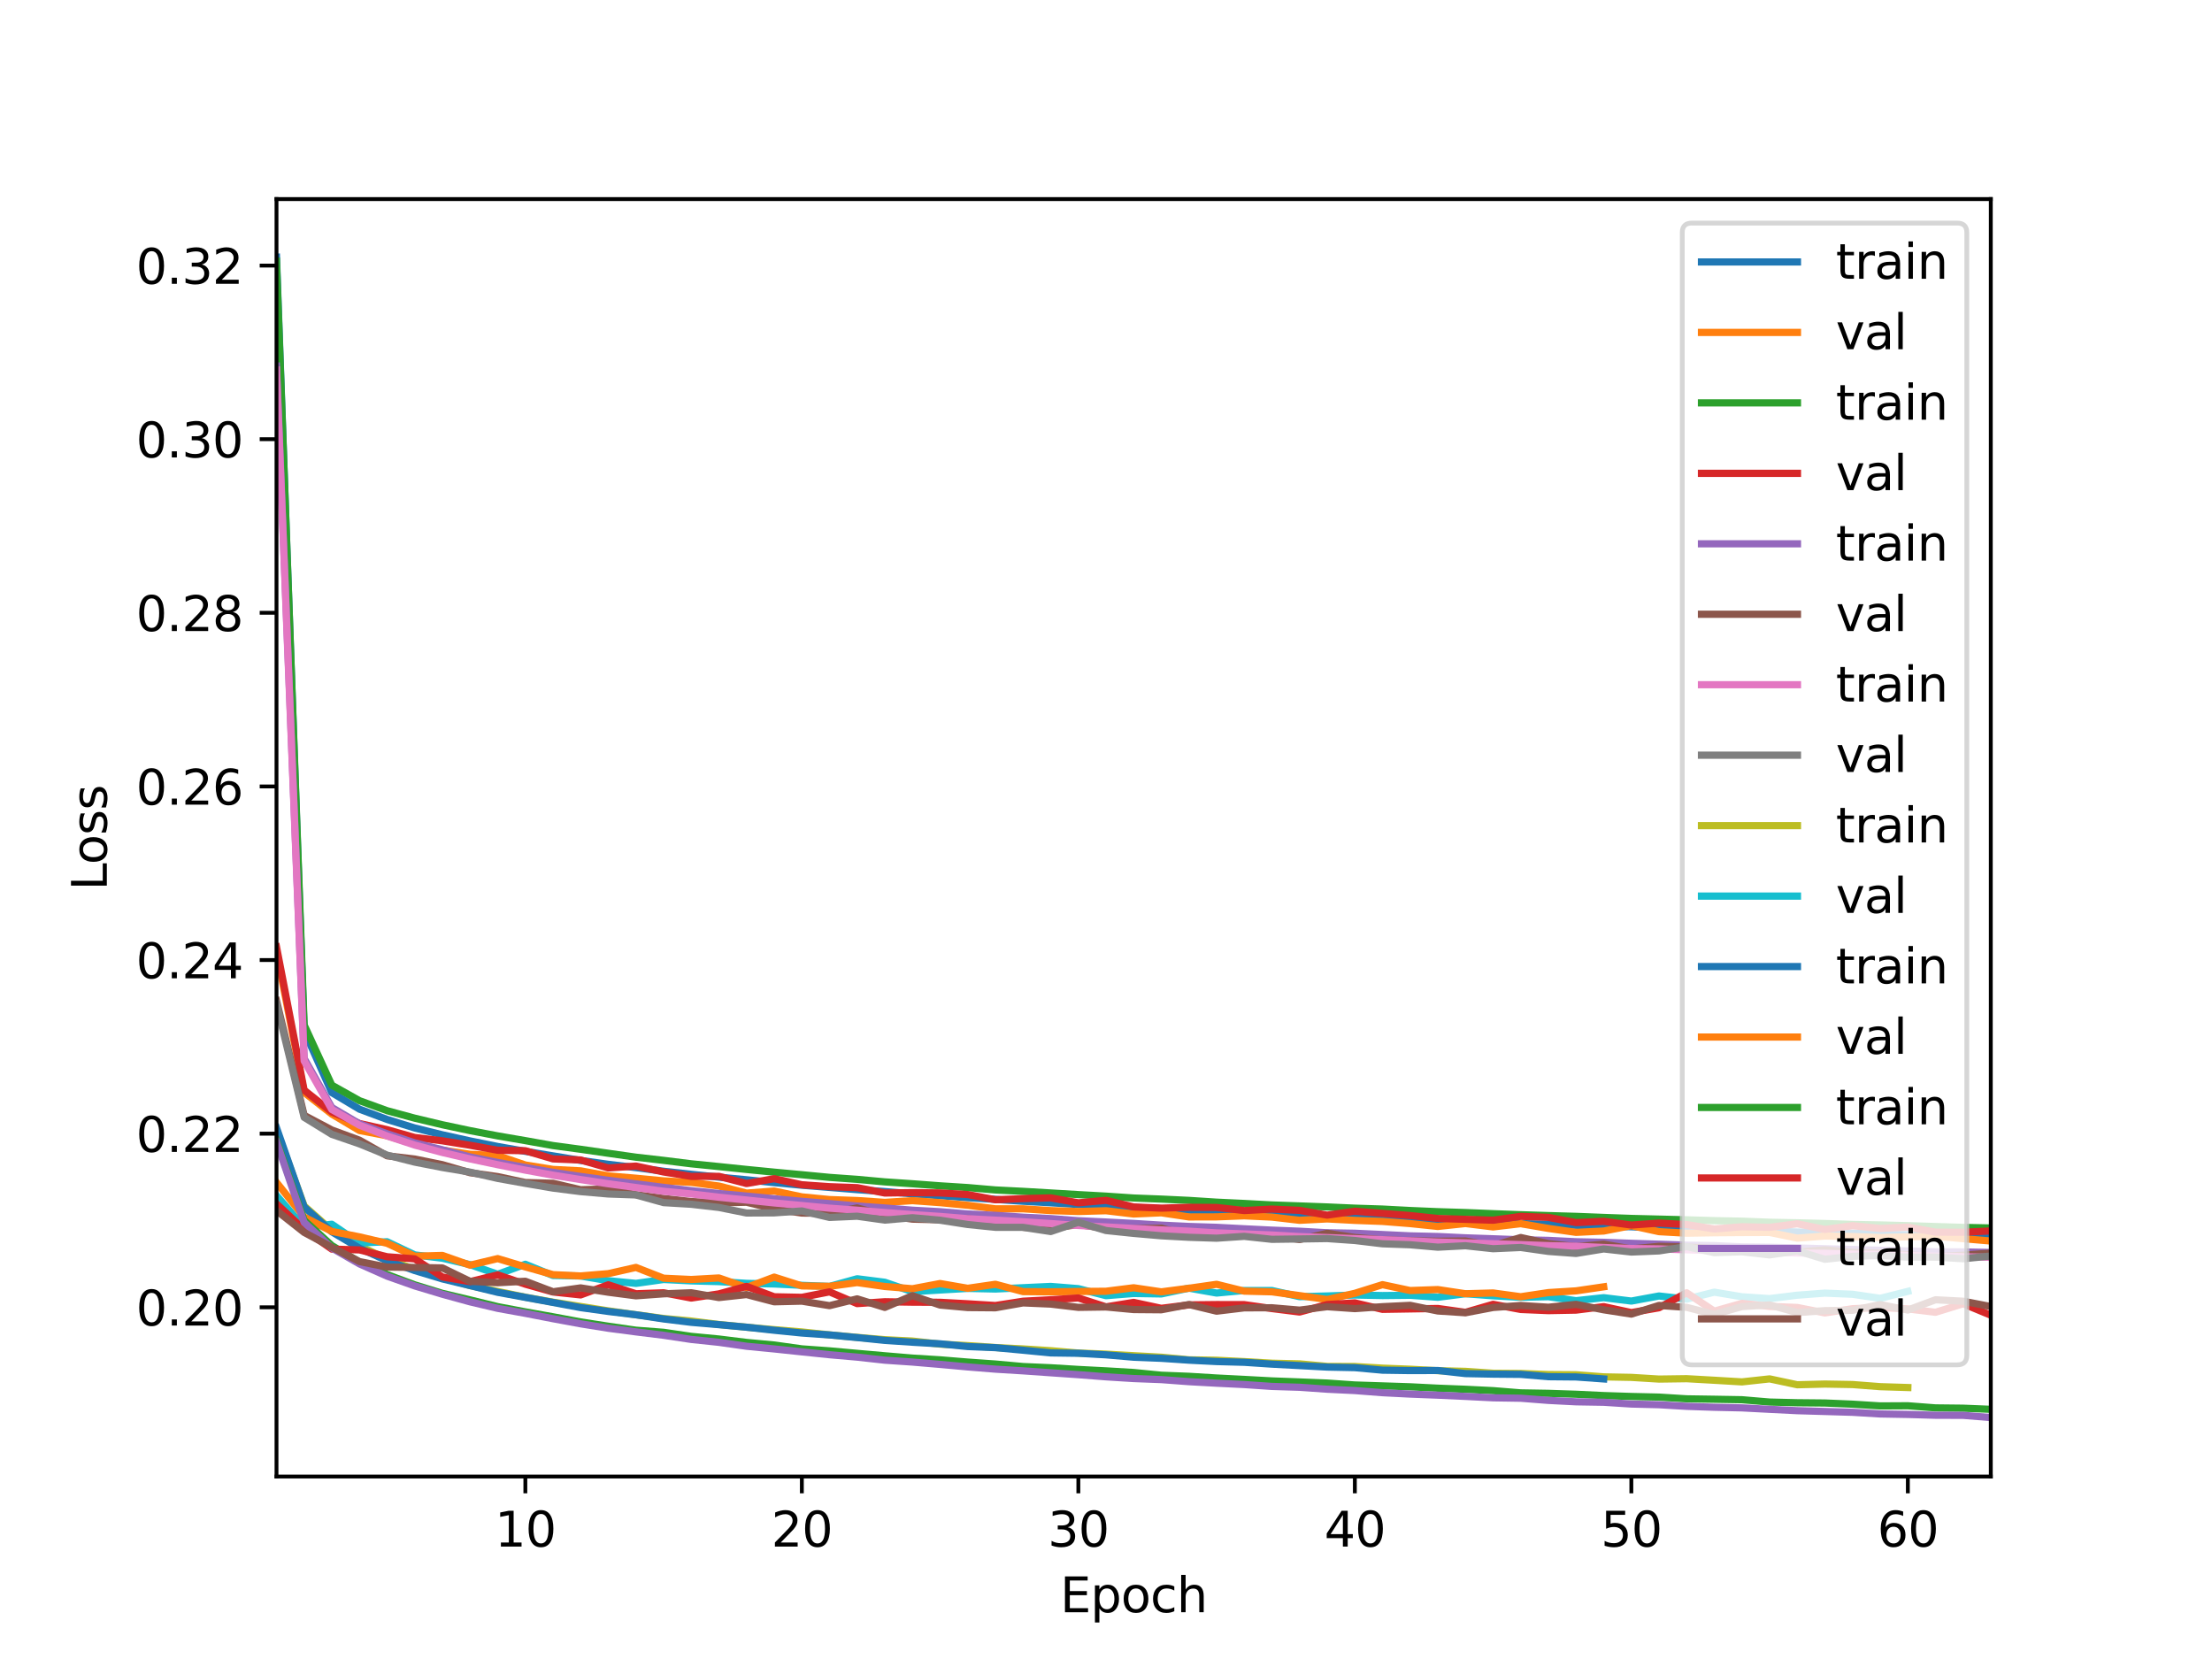 <?xml version="1.0" encoding="utf-8" standalone="no"?>
<!DOCTYPE svg PUBLIC "-//W3C//DTD SVG 1.1//EN"
  "http://www.w3.org/Graphics/SVG/1.1/DTD/svg11.dtd">
<svg xmlns:xlink="http://www.w3.org/1999/xlink" width="460.8pt" height="345.6pt" viewBox="0 0 460.8 345.6" xmlns="http://www.w3.org/2000/svg" version="1.1">
 <defs>
  <style type="text/css">*{stroke-linejoin: round; stroke-linecap: butt}</style>
 </defs>
 <g id="figure_1">
  <g id="patch_1">
   <path d="M 0 345.6 
L 460.8 345.6 
L 460.8 0 
L 0 0 
z
" style="fill: #ffffff"/>
  </g>
  <g id="axes_1">
   <g id="patch_2">
    <path d="M 57.6 307.584 
L 414.72 307.584 
L 414.72 41.472 
L 57.6 41.472 
z
" style="fill: #ffffff"/>
   </g>
   <g id="matplotlib.axis_1">
    <g id="xtick_1">
     <g id="line2d_1">
      <defs>
       <path id="m1460804d5d" d="M 0 0 
L 0 3.5 
" style="stroke: #000000; stroke-width: 0.8"/>
      </defs>
      <g>
       <use xlink:href="#m1460804d5d" x="109.44" y="307.584" style="stroke: #000000; stroke-width: 0.8"/>
      </g>
     </g>
     <g id="text_1">
      <!-- 10 -->
      <g transform="translate(103.078 322.182) scale(0.1 -0.1)">
       <defs>
        <path id="DejaVuSans-31" d="M 794 531 
L 1825 531 
L 1825 4091 
L 703 3866 
L 703 4441 
L 1819 4666 
L 2450 4666 
L 2450 531 
L 3481 531 
L 3481 0 
L 794 0 
L 794 531 
z
" transform="scale(0.016)"/>
        <path id="DejaVuSans-30" d="M 2034 4250 
Q 1547 4250 1301 3770 
Q 1056 3291 1056 2328 
Q 1056 1369 1301 889 
Q 1547 409 2034 409 
Q 2525 409 2770 889 
Q 3016 1369 3016 2328 
Q 3016 3291 2770 3770 
Q 2525 4250 2034 4250 
z
M 2034 4750 
Q 2819 4750 3233 4129 
Q 3647 3509 3647 2328 
Q 3647 1150 3233 529 
Q 2819 -91 2034 -91 
Q 1250 -91 836 529 
Q 422 1150 422 2328 
Q 422 3509 836 4129 
Q 1250 4750 2034 4750 
z
" transform="scale(0.016)"/>
       </defs>
       <use xlink:href="#DejaVuSans-31"/>
       <use xlink:href="#DejaVuSans-30" x="63.623"/>
      </g>
     </g>
    </g>
    <g id="xtick_2">
     <g id="line2d_2">
      <g>
       <use xlink:href="#m1460804d5d" x="167.04" y="307.584" style="stroke: #000000; stroke-width: 0.8"/>
      </g>
     </g>
     <g id="text_2">
      <!-- 20 -->
      <g transform="translate(160.678 322.182) scale(0.1 -0.1)">
       <defs>
        <path id="DejaVuSans-32" d="M 1228 531 
L 3431 531 
L 3431 0 
L 469 0 
L 469 531 
Q 828 903 1448 1529 
Q 2069 2156 2228 2338 
Q 2531 2678 2651 2914 
Q 2772 3150 2772 3378 
Q 2772 3750 2511 3984 
Q 2250 4219 1831 4219 
Q 1534 4219 1204 4116 
Q 875 4013 500 3803 
L 500 4441 
Q 881 4594 1212 4672 
Q 1544 4750 1819 4750 
Q 2544 4750 2975 4387 
Q 3406 4025 3406 3419 
Q 3406 3131 3298 2873 
Q 3191 2616 2906 2266 
Q 2828 2175 2409 1742 
Q 1991 1309 1228 531 
z
" transform="scale(0.016)"/>
       </defs>
       <use xlink:href="#DejaVuSans-32"/>
       <use xlink:href="#DejaVuSans-30" x="63.623"/>
      </g>
     </g>
    </g>
    <g id="xtick_3">
     <g id="line2d_3">
      <g>
       <use xlink:href="#m1460804d5d" x="224.64" y="307.584" style="stroke: #000000; stroke-width: 0.8"/>
      </g>
     </g>
     <g id="text_3">
      <!-- 30 -->
      <g transform="translate(218.278 322.182) scale(0.1 -0.1)">
       <defs>
        <path id="DejaVuSans-33" d="M 2597 2516 
Q 3050 2419 3304 2112 
Q 3559 1806 3559 1356 
Q 3559 666 3084 287 
Q 2609 -91 1734 -91 
Q 1441 -91 1130 -33 
Q 819 25 488 141 
L 488 750 
Q 750 597 1062 519 
Q 1375 441 1716 441 
Q 2309 441 2620 675 
Q 2931 909 2931 1356 
Q 2931 1769 2642 2001 
Q 2353 2234 1838 2234 
L 1294 2234 
L 1294 2753 
L 1863 2753 
Q 2328 2753 2575 2939 
Q 2822 3125 2822 3475 
Q 2822 3834 2567 4026 
Q 2313 4219 1838 4219 
Q 1578 4219 1281 4162 
Q 984 4106 628 3988 
L 628 4550 
Q 988 4650 1302 4700 
Q 1616 4750 1894 4750 
Q 2613 4750 3031 4423 
Q 3450 4097 3450 3541 
Q 3450 3153 3228 2886 
Q 3006 2619 2597 2516 
z
" transform="scale(0.016)"/>
       </defs>
       <use xlink:href="#DejaVuSans-33"/>
       <use xlink:href="#DejaVuSans-30" x="63.623"/>
      </g>
     </g>
    </g>
    <g id="xtick_4">
     <g id="line2d_4">
      <g>
       <use xlink:href="#m1460804d5d" x="282.24" y="307.584" style="stroke: #000000; stroke-width: 0.8"/>
      </g>
     </g>
     <g id="text_4">
      <!-- 40 -->
      <g transform="translate(275.877 322.182) scale(0.1 -0.1)">
       <defs>
        <path id="DejaVuSans-34" d="M 2419 4116 
L 825 1625 
L 2419 1625 
L 2419 4116 
z
M 2253 4666 
L 3047 4666 
L 3047 1625 
L 3713 1625 
L 3713 1100 
L 3047 1100 
L 3047 0 
L 2419 0 
L 2419 1100 
L 313 1100 
L 313 1709 
L 2253 4666 
z
" transform="scale(0.016)"/>
       </defs>
       <use xlink:href="#DejaVuSans-34"/>
       <use xlink:href="#DejaVuSans-30" x="63.623"/>
      </g>
     </g>
    </g>
    <g id="xtick_5">
     <g id="line2d_5">
      <g>
       <use xlink:href="#m1460804d5d" x="339.84" y="307.584" style="stroke: #000000; stroke-width: 0.8"/>
      </g>
     </g>
     <g id="text_5">
      <!-- 50 -->
      <g transform="translate(333.478 322.182) scale(0.1 -0.1)">
       <defs>
        <path id="DejaVuSans-35" d="M 691 4666 
L 3169 4666 
L 3169 4134 
L 1269 4134 
L 1269 2991 
Q 1406 3038 1543 3061 
Q 1681 3084 1819 3084 
Q 2600 3084 3056 2656 
Q 3513 2228 3513 1497 
Q 3513 744 3044 326 
Q 2575 -91 1722 -91 
Q 1428 -91 1123 -41 
Q 819 9 494 109 
L 494 744 
Q 775 591 1075 516 
Q 1375 441 1709 441 
Q 2250 441 2565 725 
Q 2881 1009 2881 1497 
Q 2881 1984 2565 2268 
Q 2250 2553 1709 2553 
Q 1456 2553 1204 2497 
Q 953 2441 691 2322 
L 691 4666 
z
" transform="scale(0.016)"/>
       </defs>
       <use xlink:href="#DejaVuSans-35"/>
       <use xlink:href="#DejaVuSans-30" x="63.623"/>
      </g>
     </g>
    </g>
    <g id="xtick_6">
     <g id="line2d_6">
      <g>
       <use xlink:href="#m1460804d5d" x="397.44" y="307.584" style="stroke: #000000; stroke-width: 0.8"/>
      </g>
     </g>
     <g id="text_6">
      <!-- 60 -->
      <g transform="translate(391.077 322.182) scale(0.1 -0.1)">
       <defs>
        <path id="DejaVuSans-36" d="M 2113 2584 
Q 1688 2584 1439 2293 
Q 1191 2003 1191 1497 
Q 1191 994 1439 701 
Q 1688 409 2113 409 
Q 2538 409 2786 701 
Q 3034 994 3034 1497 
Q 3034 2003 2786 2293 
Q 2538 2584 2113 2584 
z
M 3366 4563 
L 3366 3988 
Q 3128 4100 2886 4159 
Q 2644 4219 2406 4219 
Q 1781 4219 1451 3797 
Q 1122 3375 1075 2522 
Q 1259 2794 1537 2939 
Q 1816 3084 2150 3084 
Q 2853 3084 3261 2657 
Q 3669 2231 3669 1497 
Q 3669 778 3244 343 
Q 2819 -91 2113 -91 
Q 1303 -91 875 529 
Q 447 1150 447 2328 
Q 447 3434 972 4092 
Q 1497 4750 2381 4750 
Q 2619 4750 2861 4703 
Q 3103 4656 3366 4563 
z
" transform="scale(0.016)"/>
       </defs>
       <use xlink:href="#DejaVuSans-36"/>
       <use xlink:href="#DejaVuSans-30" x="63.623"/>
      </g>
     </g>
    </g>
    <g id="text_7">
     <!-- Epoch -->
     <g transform="translate(220.849 335.861) scale(0.1 -0.1)">
      <defs>
       <path id="DejaVuSans-45" d="M 628 4666 
L 3578 4666 
L 3578 4134 
L 1259 4134 
L 1259 2753 
L 3481 2753 
L 3481 2222 
L 1259 2222 
L 1259 531 
L 3634 531 
L 3634 0 
L 628 0 
L 628 4666 
z
" transform="scale(0.016)"/>
       <path id="DejaVuSans-70" d="M 1159 525 
L 1159 -1331 
L 581 -1331 
L 581 3500 
L 1159 3500 
L 1159 2969 
Q 1341 3281 1617 3432 
Q 1894 3584 2278 3584 
Q 2916 3584 3314 3078 
Q 3713 2572 3713 1747 
Q 3713 922 3314 415 
Q 2916 -91 2278 -91 
Q 1894 -91 1617 61 
Q 1341 213 1159 525 
z
M 3116 1747 
Q 3116 2381 2855 2742 
Q 2594 3103 2138 3103 
Q 1681 3103 1420 2742 
Q 1159 2381 1159 1747 
Q 1159 1113 1420 752 
Q 1681 391 2138 391 
Q 2594 391 2855 752 
Q 3116 1113 3116 1747 
z
" transform="scale(0.016)"/>
       <path id="DejaVuSans-6f" d="M 1959 3097 
Q 1497 3097 1228 2736 
Q 959 2375 959 1747 
Q 959 1119 1226 758 
Q 1494 397 1959 397 
Q 2419 397 2687 759 
Q 2956 1122 2956 1747 
Q 2956 2369 2687 2733 
Q 2419 3097 1959 3097 
z
M 1959 3584 
Q 2709 3584 3137 3096 
Q 3566 2609 3566 1747 
Q 3566 888 3137 398 
Q 2709 -91 1959 -91 
Q 1206 -91 779 398 
Q 353 888 353 1747 
Q 353 2609 779 3096 
Q 1206 3584 1959 3584 
z
" transform="scale(0.016)"/>
       <path id="DejaVuSans-63" d="M 3122 3366 
L 3122 2828 
Q 2878 2963 2633 3030 
Q 2388 3097 2138 3097 
Q 1578 3097 1268 2742 
Q 959 2388 959 1747 
Q 959 1106 1268 751 
Q 1578 397 2138 397 
Q 2388 397 2633 464 
Q 2878 531 3122 666 
L 3122 134 
Q 2881 22 2623 -34 
Q 2366 -91 2075 -91 
Q 1284 -91 818 406 
Q 353 903 353 1747 
Q 353 2603 823 3093 
Q 1294 3584 2113 3584 
Q 2378 3584 2631 3529 
Q 2884 3475 3122 3366 
z
" transform="scale(0.016)"/>
       <path id="DejaVuSans-68" d="M 3513 2113 
L 3513 0 
L 2938 0 
L 2938 2094 
Q 2938 2591 2744 2837 
Q 2550 3084 2163 3084 
Q 1697 3084 1428 2787 
Q 1159 2491 1159 1978 
L 1159 0 
L 581 0 
L 581 4863 
L 1159 4863 
L 1159 2956 
Q 1366 3272 1645 3428 
Q 1925 3584 2291 3584 
Q 2894 3584 3203 3211 
Q 3513 2838 3513 2113 
z
" transform="scale(0.016)"/>
      </defs>
      <use xlink:href="#DejaVuSans-45"/>
      <use xlink:href="#DejaVuSans-70" x="63.184"/>
      <use xlink:href="#DejaVuSans-6f" x="126.66"/>
      <use xlink:href="#DejaVuSans-63" x="187.842"/>
      <use xlink:href="#DejaVuSans-68" x="242.822"/>
     </g>
    </g>
   </g>
   <g id="matplotlib.axis_2">
    <g id="ytick_1">
     <g id="line2d_7">
      <defs>
       <path id="m33fa9a8cf1" d="M 0 0 
L -3.5 0 
" style="stroke: #000000; stroke-width: 0.8"/>
      </defs>
      <g>
       <use xlink:href="#m33fa9a8cf1" x="57.6" y="272.331" style="stroke: #000000; stroke-width: 0.8"/>
      </g>
     </g>
     <g id="text_8">
      <!-- 0.20 -->
      <g transform="translate(28.334 276.13) scale(0.1 -0.1)">
       <defs>
        <path id="DejaVuSans-2e" d="M 684 794 
L 1344 794 
L 1344 0 
L 684 0 
L 684 794 
z
" transform="scale(0.016)"/>
       </defs>
       <use xlink:href="#DejaVuSans-30"/>
       <use xlink:href="#DejaVuSans-2e" x="63.623"/>
       <use xlink:href="#DejaVuSans-32" x="95.41"/>
       <use xlink:href="#DejaVuSans-30" x="159.033"/>
      </g>
     </g>
    </g>
    <g id="ytick_2">
     <g id="line2d_8">
      <g>
       <use xlink:href="#m33fa9a8cf1" x="57.6" y="236.163" style="stroke: #000000; stroke-width: 0.8"/>
      </g>
     </g>
     <g id="text_9">
      <!-- 0.22 -->
      <g transform="translate(28.334 239.962) scale(0.1 -0.1)">
       <use xlink:href="#DejaVuSans-30"/>
       <use xlink:href="#DejaVuSans-2e" x="63.623"/>
       <use xlink:href="#DejaVuSans-32" x="95.41"/>
       <use xlink:href="#DejaVuSans-32" x="159.033"/>
      </g>
     </g>
    </g>
    <g id="ytick_3">
     <g id="line2d_9">
      <g>
       <use xlink:href="#m33fa9a8cf1" x="57.6" y="199.995" style="stroke: #000000; stroke-width: 0.8"/>
      </g>
     </g>
     <g id="text_10">
      <!-- 0.24 -->
      <g transform="translate(28.334 203.794) scale(0.1 -0.1)">
       <use xlink:href="#DejaVuSans-30"/>
       <use xlink:href="#DejaVuSans-2e" x="63.623"/>
       <use xlink:href="#DejaVuSans-32" x="95.41"/>
       <use xlink:href="#DejaVuSans-34" x="159.033"/>
      </g>
     </g>
    </g>
    <g id="ytick_4">
     <g id="line2d_10">
      <g>
       <use xlink:href="#m33fa9a8cf1" x="57.6" y="163.827" style="stroke: #000000; stroke-width: 0.8"/>
      </g>
     </g>
     <g id="text_11">
      <!-- 0.26 -->
      <g transform="translate(28.334 167.626) scale(0.1 -0.1)">
       <use xlink:href="#DejaVuSans-30"/>
       <use xlink:href="#DejaVuSans-2e" x="63.623"/>
       <use xlink:href="#DejaVuSans-32" x="95.41"/>
       <use xlink:href="#DejaVuSans-36" x="159.033"/>
      </g>
     </g>
    </g>
    <g id="ytick_5">
     <g id="line2d_11">
      <g>
       <use xlink:href="#m33fa9a8cf1" x="57.6" y="127.659" style="stroke: #000000; stroke-width: 0.8"/>
      </g>
     </g>
     <g id="text_12">
      <!-- 0.28 -->
      <g transform="translate(28.334 131.458) scale(0.1 -0.1)">
       <defs>
        <path id="DejaVuSans-38" d="M 2034 2216 
Q 1584 2216 1326 1975 
Q 1069 1734 1069 1313 
Q 1069 891 1326 650 
Q 1584 409 2034 409 
Q 2484 409 2743 651 
Q 3003 894 3003 1313 
Q 3003 1734 2745 1975 
Q 2488 2216 2034 2216 
z
M 1403 2484 
Q 997 2584 770 2862 
Q 544 3141 544 3541 
Q 544 4100 942 4425 
Q 1341 4750 2034 4750 
Q 2731 4750 3128 4425 
Q 3525 4100 3525 3541 
Q 3525 3141 3298 2862 
Q 3072 2584 2669 2484 
Q 3125 2378 3379 2068 
Q 3634 1759 3634 1313 
Q 3634 634 3220 271 
Q 2806 -91 2034 -91 
Q 1263 -91 848 271 
Q 434 634 434 1313 
Q 434 1759 690 2068 
Q 947 2378 1403 2484 
z
M 1172 3481 
Q 1172 3119 1398 2916 
Q 1625 2713 2034 2713 
Q 2441 2713 2670 2916 
Q 2900 3119 2900 3481 
Q 2900 3844 2670 4047 
Q 2441 4250 2034 4250 
Q 1625 4250 1398 4047 
Q 1172 3844 1172 3481 
z
" transform="scale(0.016)"/>
       </defs>
       <use xlink:href="#DejaVuSans-30"/>
       <use xlink:href="#DejaVuSans-2e" x="63.623"/>
       <use xlink:href="#DejaVuSans-32" x="95.41"/>
       <use xlink:href="#DejaVuSans-38" x="159.033"/>
      </g>
     </g>
    </g>
    <g id="ytick_6">
     <g id="line2d_12">
      <g>
       <use xlink:href="#m33fa9a8cf1" x="57.6" y="91.491" style="stroke: #000000; stroke-width: 0.8"/>
      </g>
     </g>
     <g id="text_13">
      <!-- 0.30 -->
      <g transform="translate(28.334 95.29) scale(0.1 -0.1)">
       <use xlink:href="#DejaVuSans-30"/>
       <use xlink:href="#DejaVuSans-2e" x="63.623"/>
       <use xlink:href="#DejaVuSans-33" x="95.41"/>
       <use xlink:href="#DejaVuSans-30" x="159.033"/>
      </g>
     </g>
    </g>
    <g id="ytick_7">
     <g id="line2d_13">
      <g>
       <use xlink:href="#m33fa9a8cf1" x="57.6" y="55.323" style="stroke: #000000; stroke-width: 0.8"/>
      </g>
     </g>
     <g id="text_14">
      <!-- 0.32 -->
      <g transform="translate(28.334 59.122) scale(0.1 -0.1)">
       <use xlink:href="#DejaVuSans-30"/>
       <use xlink:href="#DejaVuSans-2e" x="63.623"/>
       <use xlink:href="#DejaVuSans-33" x="95.41"/>
       <use xlink:href="#DejaVuSans-32" x="159.033"/>
      </g>
     </g>
    </g>
    <g id="text_15">
     <!-- Loss -->
     <g transform="translate(22.255 185.495) rotate(-90) scale(0.1 -0.1)">
      <defs>
       <path id="DejaVuSans-4c" d="M 628 4666 
L 1259 4666 
L 1259 531 
L 3531 531 
L 3531 0 
L 628 0 
L 628 4666 
z
" transform="scale(0.016)"/>
       <path id="DejaVuSans-73" d="M 2834 3397 
L 2834 2853 
Q 2591 2978 2328 3040 
Q 2066 3103 1784 3103 
Q 1356 3103 1142 2972 
Q 928 2841 928 2578 
Q 928 2378 1081 2264 
Q 1234 2150 1697 2047 
L 1894 2003 
Q 2506 1872 2764 1633 
Q 3022 1394 3022 966 
Q 3022 478 2636 193 
Q 2250 -91 1575 -91 
Q 1294 -91 989 -36 
Q 684 19 347 128 
L 347 722 
Q 666 556 975 473 
Q 1284 391 1588 391 
Q 1994 391 2212 530 
Q 2431 669 2431 922 
Q 2431 1156 2273 1281 
Q 2116 1406 1581 1522 
L 1381 1569 
Q 847 1681 609 1914 
Q 372 2147 372 2553 
Q 372 3047 722 3315 
Q 1072 3584 1716 3584 
Q 2034 3584 2315 3537 
Q 2597 3491 2834 3397 
z
" transform="scale(0.016)"/>
      </defs>
      <use xlink:href="#DejaVuSans-4c"/>
      <use xlink:href="#DejaVuSans-6f" x="53.963"/>
      <use xlink:href="#DejaVuSans-73" x="115.145"/>
      <use xlink:href="#DejaVuSans-73" x="167.244"/>
     </g>
    </g>
   </g>
   <g id="line2d_14">
    <path d="M 57.6 53.568 
L 63.36 214.702 
L 69.12 227.612 
L 74.88 231.06 
L 80.64 233.2 
L 86.4 234.98 
L 92.16 236.399 
L 97.92 237.671 
L 103.68 238.832 
L 109.44 239.845 
L 115.2 240.788 
L 120.96 241.741 
L 126.72 242.548 
L 132.48 243.24 
L 138.24 243.994 
L 144 244.628 
L 149.76 245.223 
L 155.52 245.767 
L 161.28 246.361 
L 167.04 246.905 
L 172.8 247.361 
L 178.56 247.828 
L 184.32 248.227 
L 190.08 248.704 
L 195.84 249.087 
L 201.6 249.493 
L 207.36 249.854 
L 213.12 250.243 
L 218.88 250.562 
L 224.64 250.911 
L 230.4 251.154 
L 236.16 251.516 
L 241.92 251.785 
L 247.68 252.106 
L 253.44 252.37 
L 259.2 252.666 
L 264.96 252.932 
L 270.72 253.094 
L 276.48 253.282 
L 282.24 253.619 
L 288 253.827 
L 293.76 254.057 
L 299.52 254.247 
L 305.28 254.447 
L 311.04 254.692 
L 316.8 254.903 
L 322.56 255.031 
L 328.32 255.259 
L 334.08 255.441 
L 339.84 255.555 
L 345.6 255.84 
L 351.36 255.961 
L 357.12 256.21 
L 362.88 256.293 
L 368.64 256.419 
L 374.4 256.657 
L 380.16 256.759 
L 385.92 256.894 
L 391.68 257.103 
L 397.44 257.216 
L 403.2 257.386 
L 408.96 257.474 
L 414.72 257.643 
L 420.48 257.828 
L 426.24 257.878 
L 432 258.029 
L 437.76 258.096 
L 443.52 258.261 
L 449.28 258.39 
L 455.04 258.512 
L 460.8 258.649 
L 461.8 258.662 
" clip-path="url(#p60b41e9de9)" style="fill: none; stroke: #1f77b4; stroke-width: 1.5; stroke-linecap: square"/>
   </g>
   <g id="line2d_15">
    <path d="M 57.6 198.213 
L 63.36 227.566 
L 69.12 232.089 
L 74.88 235.504 
L 80.64 236.606 
L 86.4 238.352 
L 92.16 239.596 
L 97.92 240.459 
L 103.68 240.736 
L 109.44 242.691 
L 115.2 243.611 
L 120.96 243.905 
L 126.72 244.957 
L 132.48 245.443 
L 138.24 245.996 
L 144 246.309 
L 149.76 247.071 
L 155.52 248.543 
L 161.28 248.116 
L 167.04 249.329 
L 172.8 249.889 
L 178.56 250.091 
L 184.32 250.479 
L 190.08 250.114 
L 195.84 250.535 
L 201.6 251.081 
L 207.36 251.821 
L 213.12 251.815 
L 218.88 252.191 
L 224.64 252.376 
L 230.4 252.217 
L 236.16 252.898 
L 241.92 252.65 
L 247.68 253.51 
L 253.44 253.495 
L 259.2 253.278 
L 264.96 253.543 
L 270.72 254.21 
L 276.48 253.924 
L 282.24 254.228 
L 288 254.443 
L 293.76 254.895 
L 299.52 255.493 
L 305.28 254.883 
L 311.04 255.593 
L 316.8 254.914 
L 322.56 255.904 
L 328.32 256.723 
L 334.08 256.445 
L 339.84 255.324 
L 345.6 256.578 
L 351.36 256.898 
L 357.12 256.807 
L 362.88 256.765 
L 368.64 256.743 
L 374.4 257.923 
L 380.16 257.489 
L 385.92 257.601 
L 391.68 257.805 
L 397.44 257.658 
L 403.2 257.525 
L 408.96 258.036 
L 414.72 258.528 
L 420.48 257.906 
L 426.24 258.152 
L 432 258.009 
L 437.76 258.242 
L 443.52 258.869 
L 449.28 258.85 
L 455.04 259.365 
L 460.8 259.851 
L 461.8 259.789 
" clip-path="url(#p60b41e9de9)" style="fill: none; stroke: #ff7f0e; stroke-width: 1.5; stroke-linecap: square"/>
   </g>
   <g id="line2d_16">
    <path d="M 57.6 54.418 
L 63.36 213.521 
L 69.12 226.055 
L 74.88 229.289 
L 80.64 231.379 
L 86.4 232.937 
L 92.16 234.306 
L 97.92 235.527 
L 103.68 236.626 
L 109.44 237.615 
L 115.2 238.642 
L 120.96 239.417 
L 126.72 240.246 
L 132.48 241.065 
L 138.24 241.725 
L 144 242.442 
L 149.76 243.019 
L 155.52 243.616 
L 161.28 244.182 
L 167.04 244.714 
L 172.8 245.267 
L 178.56 245.682 
L 184.32 246.206 
L 190.08 246.597 
L 195.84 247.028 
L 201.6 247.394 
L 207.36 247.889 
L 213.12 248.178 
L 218.88 248.515 
L 224.64 248.86 
L 230.4 249.178 
L 236.16 249.57 
L 241.92 249.792 
L 247.68 250.064 
L 253.44 250.433 
L 259.2 250.703 
L 264.96 251.014 
L 270.72 251.216 
L 276.48 251.429 
L 282.24 251.683 
L 288 251.869 
L 293.76 252.171 
L 299.52 252.416 
L 305.28 252.596 
L 311.04 252.83 
L 316.8 253.046 
L 322.56 253.227 
L 328.32 253.389 
L 334.08 253.612 
L 339.84 253.82 
L 345.6 253.963 
L 351.36 254.108 
L 357.12 254.281 
L 362.88 254.395 
L 368.64 254.616 
L 374.4 254.729 
L 380.16 254.877 
L 385.92 255.069 
L 391.68 255.177 
L 397.44 255.328 
L 403.2 255.511 
L 408.96 255.688 
L 414.72 255.808 
L 420.48 255.897 
L 426.24 256.07 
L 432 256.146 
L 437.76 256.288 
L 443.52 256.42 
L 449.28 256.487 
L 455.04 256.616 
L 460.8 256.676 
L 461.8 256.707 
" clip-path="url(#p60b41e9de9)" style="fill: none; stroke: #2ca02c; stroke-width: 1.5; stroke-linecap: square"/>
   </g>
   <g id="line2d_17">
    <path d="M 57.6 197.256 
L 63.36 227.096 
L 69.12 231.664 
L 74.88 234.048 
L 80.64 235.333 
L 86.4 236.962 
L 92.16 237.653 
L 97.92 238.581 
L 103.68 239.619 
L 109.44 239.72 
L 115.2 241.42 
L 120.96 241.65 
L 126.72 243.306 
L 132.48 242.914 
L 138.24 244.144 
L 144 245.067 
L 149.76 245.054 
L 155.52 246.551 
L 161.28 245.54 
L 167.04 246.809 
L 172.8 247.205 
L 178.56 247.41 
L 184.32 248.526 
L 190.08 248.447 
L 195.84 248.511 
L 201.6 248.845 
L 207.36 249.933 
L 213.12 249.693 
L 218.88 249.536 
L 224.64 250.569 
L 230.4 250.052 
L 236.16 251.427 
L 241.92 251.676 
L 247.68 251.502 
L 253.44 251.537 
L 259.2 252.179 
L 264.96 251.877 
L 270.72 252.139 
L 276.48 253.134 
L 282.24 252.32 
L 288 252.769 
L 293.76 253.222 
L 299.52 253.832 
L 305.28 254.009 
L 311.04 254.19 
L 316.8 253.394 
L 322.56 253.604 
L 328.32 254.693 
L 334.08 254.421 
L 339.84 255.2 
L 345.6 254.789 
L 351.36 255.104 
L 357.12 256.015 
L 362.88 255.554 
L 368.64 255.676 
L 374.4 254.935 
L 380.16 256.115 
L 385.92 255.334 
L 391.68 255.914 
L 397.44 255.626 
L 403.2 256.68 
L 408.96 256.702 
L 414.72 256.43 
L 420.48 256.619 
L 426.24 256.972 
L 432 256.669 
L 437.76 257.473 
L 443.52 256.231 
L 449.28 257.473 
L 455.04 257.426 
L 460.8 257.585 
L 461.8 257.596 
" clip-path="url(#p60b41e9de9)" style="fill: none; stroke: #d62728; stroke-width: 1.5; stroke-linecap: square"/>
   </g>
   <g id="line2d_18">
    <path d="M 57.6 76.264 
L 63.36 220.486 
L 69.12 230.709 
L 74.88 234.107 
L 80.64 236.177 
L 86.4 238.081 
L 92.16 239.519 
L 97.92 241.009 
L 103.68 242.158 
L 109.44 243.205 
L 115.2 244.222 
L 120.96 245.081 
L 126.72 245.876 
L 132.48 246.62 
L 138.24 247.35 
L 144 248.041 
L 149.76 248.625 
L 155.52 249.161 
L 161.28 249.716 
L 167.04 250.253 
L 172.8 250.726 
L 178.56 251.233 
L 184.32 251.642 
L 190.08 252.105 
L 195.84 252.418 
L 201.6 252.893 
L 207.36 253.178 
L 213.12 253.562 
L 218.88 253.852 
L 224.64 254.298 
L 230.4 254.566 
L 236.16 254.861 
L 241.92 255.216 
L 247.68 255.492 
L 253.44 255.674 
L 259.2 255.977 
L 264.96 256.26 
L 270.72 256.485 
L 276.48 256.807 
L 282.24 256.907 
L 288 257.175 
L 293.76 257.451 
L 299.52 257.588 
L 305.28 257.86 
L 311.04 258.059 
L 316.8 258.267 
L 322.56 258.389 
L 328.32 258.678 
L 334.08 258.794 
L 339.84 259.003 
L 345.6 259.189 
L 351.36 259.388 
L 357.12 259.484 
L 362.88 259.748 
L 368.64 259.81 
L 374.4 259.977 
L 380.16 260.134 
L 385.92 260.287 
L 391.68 260.455 
L 397.44 260.594 
L 403.2 260.775 
L 408.96 260.797 
L 414.72 260.911 
L 420.48 261.143 
L 426.24 261.232 
L 432 261.319 
L 437.76 261.454 
L 443.52 261.637 
L 449.28 261.733 
L 455.04 261.796 
L 460.8 261.976 
L 461.8 261.977 
" clip-path="url(#p60b41e9de9)" style="fill: none; stroke: #9467bd; stroke-width: 1.5; stroke-linecap: square"/>
   </g>
   <g id="line2d_19">
    <path d="M 57.6 208.469 
L 63.36 232.346 
L 69.12 235.396 
L 74.88 237.514 
L 80.64 240.778 
L 86.4 241.446 
L 92.16 242.621 
L 97.92 244.298 
L 103.68 245.105 
L 109.44 246.338 
L 115.2 246.495 
L 120.96 247.839 
L 126.72 247.68 
L 132.48 248.871 
L 138.24 249.664 
L 144 250.301 
L 149.76 250.58 
L 155.52 250.451 
L 161.28 251.839 
L 167.04 252.705 
L 172.8 252.748 
L 178.56 251.632 
L 184.32 253.155 
L 190.08 253.97 
L 195.84 254.113 
L 201.6 253.899 
L 207.36 254.69 
L 213.12 255.668 
L 218.88 255.921 
L 224.64 255.085 
L 230.4 255.95 
L 236.16 255.969 
L 241.92 255.841 
L 247.68 257.363 
L 253.44 257.329 
L 259.2 257.259 
L 264.96 257.386 
L 270.72 258.22 
L 276.48 256.915 
L 282.24 257.789 
L 288 258.278 
L 293.76 258.481 
L 299.52 258.567 
L 305.28 258.519 
L 311.04 259.514 
L 316.8 257.796 
L 322.56 259.065 
L 328.32 259.694 
L 334.08 259.183 
L 339.84 260.17 
L 345.6 259.633 
L 351.36 259.772 
L 357.12 260.118 
L 362.88 260.098 
L 368.64 261.108 
L 374.4 260.868 
L 380.16 260.351 
L 385.92 260.906 
L 391.68 261.058 
L 397.44 261.382 
L 403.2 261.817 
L 408.96 261.475 
L 414.72 261.045 
L 420.48 261.772 
L 426.24 262.174 
L 432 260.356 
L 437.76 262.025 
L 443.52 261.94 
L 449.28 261.493 
L 455.04 262.693 
L 460.8 261.543 
L 461.8 261.8 
" clip-path="url(#p60b41e9de9)" style="fill: none; stroke: #8c564b; stroke-width: 1.5; stroke-linecap: square"/>
   </g>
   <g id="line2d_20">
    <path d="M 57.6 77.083 
L 63.36 220.996 
L 69.12 231.126 
L 74.88 234.401 
L 80.64 236.649 
L 86.4 238.544 
L 92.16 240.086 
L 97.92 241.423 
L 103.68 242.635 
L 109.44 243.764 
L 115.2 244.815 
L 120.96 245.73 
L 126.72 246.601 
L 132.48 247.385 
L 138.24 248.168 
L 144 248.72 
L 149.76 249.404 
L 155.52 249.991 
L 161.28 250.591 
L 167.04 251.133 
L 172.8 251.683 
L 178.56 252.109 
L 184.32 252.595 
L 190.08 253.018 
L 195.84 253.402 
L 201.6 253.874 
L 207.36 254.185 
L 213.12 254.518 
L 218.88 254.889 
L 224.64 255.293 
L 230.4 255.591 
L 236.16 255.909 
L 241.92 256.209 
L 247.68 256.478 
L 253.44 256.836 
L 259.2 257.045 
L 264.96 257.272 
L 270.72 257.604 
L 276.48 257.806 
L 282.24 258.027 
L 288 258.247 
L 293.76 258.488 
L 299.52 258.745 
L 305.28 258.905 
L 311.04 259.1 
L 316.8 259.275 
L 322.56 259.488 
L 328.32 259.613 
L 334.08 259.875 
L 339.84 260.085 
L 345.6 260.17 
L 351.36 260.356 
L 357.12 260.534 
L 362.88 260.681 
L 368.64 260.788 
L 374.4 261.028 
L 380.16 261.088 
L 385.92 261.255 
L 391.68 261.314 
L 397.44 261.535 
L 403.2 261.68 
L 408.96 261.8 
L 414.72 261.91 
L 420.48 261.967 
L 426.24 262.185 
L 432 262.267 
L 437.76 262.457 
L 443.52 262.481 
L 449.28 262.68 
L 455.04 262.71 
L 460.8 262.861 
L 461.8 262.873 
" clip-path="url(#p60b41e9de9)" style="fill: none; stroke: #e377c2; stroke-width: 1.5; stroke-linecap: square"/>
   </g>
   <g id="line2d_21">
    <path d="M 57.6 209.096 
L 63.36 232.766 
L 69.12 236.307 
L 74.88 238.289 
L 80.64 240.635 
L 86.4 242.093 
L 92.16 243.215 
L 97.92 244.177 
L 103.68 245.487 
L 109.44 246.521 
L 115.2 247.502 
L 120.96 248.233 
L 126.72 248.729 
L 132.48 248.93 
L 138.24 250.529 
L 144 250.873 
L 149.76 251.533 
L 155.52 252.69 
L 161.28 252.66 
L 167.04 252.263 
L 172.8 253.61 
L 178.56 253.358 
L 184.32 254.167 
L 190.08 253.674 
L 195.84 254.192 
L 201.6 255.087 
L 207.36 255.671 
L 213.12 255.679 
L 218.88 256.55 
L 224.64 254.623 
L 230.4 256.341 
L 236.16 256.941 
L 241.92 257.439 
L 247.68 257.75 
L 253.44 257.938 
L 259.2 257.555 
L 264.96 258.173 
L 270.72 258.099 
L 276.48 258.015 
L 282.24 258.419 
L 288 259.105 
L 293.76 259.307 
L 299.52 259.809 
L 305.28 259.511 
L 311.04 260.13 
L 316.8 259.873 
L 322.56 260.691 
L 328.32 261.114 
L 334.08 260.177 
L 339.84 260.821 
L 345.6 260.588 
L 351.36 259.693 
L 357.12 260.948 
L 362.88 260.768 
L 368.64 261.421 
L 374.4 260.578 
L 380.16 262.333 
L 385.92 261.717 
L 391.68 261.554 
L 397.44 261.887 
L 403.2 261.868 
L 408.96 262.22 
L 414.72 261.65 
L 420.48 262.951 
L 426.24 261.799 
L 432 262.493 
L 437.76 262.465 
L 443.52 262.14 
L 449.28 262.683 
L 455.04 263.384 
L 460.8 262.72 
L 461.8 262.685 
" clip-path="url(#p60b41e9de9)" style="fill: none; stroke: #7f7f7f; stroke-width: 1.5; stroke-linecap: square"/>
   </g>
   <g id="line2d_22">
    <path d="M 57.6 235.392 
L 63.36 251.221 
L 69.12 256.334 
L 74.88 259.56 
L 80.64 262.284 
L 86.4 264.455 
L 92.16 266.203 
L 97.92 267.817 
L 103.68 269.038 
L 109.44 270.231 
L 115.2 271.266 
L 120.96 272.165 
L 126.72 273.075 
L 132.48 273.883 
L 138.24 274.662 
L 144 275.2 
L 149.76 275.916 
L 155.52 276.478 
L 161.28 276.992 
L 167.04 277.471 
L 172.8 278.076 
L 178.56 278.596 
L 184.32 279.08 
L 190.08 279.364 
L 195.84 280.008 
L 201.6 280.317 
L 207.36 280.714 
L 213.12 281.003 
L 218.88 281.375 
L 224.64 281.862 
L 230.4 282.088 
L 236.16 282.414 
L 241.92 282.731 
L 247.68 283.27 
L 253.44 283.364 
L 259.2 283.645 
L 264.96 283.98 
L 270.72 284.113 
L 276.48 284.646 
L 282.24 284.67 
L 288 285.011 
L 293.76 285.232 
L 299.52 285.537 
L 305.28 285.677 
L 311.04 286.072 
L 316.8 286.113 
L 322.56 286.346 
L 328.32 286.388 
L 334.08 286.826 
L 339.84 286.933 
L 345.6 287.288 
L 351.36 287.208 
L 357.12 287.533 
L 362.88 287.873 
L 368.64 287.246 
L 374.4 288.471 
L 380.16 288.323 
L 385.92 288.424 
L 391.68 288.868 
L 397.44 289.048 
" clip-path="url(#p60b41e9de9)" style="fill: none; stroke: #bcbd22; stroke-width: 1.5; stroke-linecap: square"/>
   </g>
   <g id="line2d_23">
    <path d="M 57.6 249.047 
L 63.36 255.716 
L 69.12 255.032 
L 74.88 258.937 
L 80.64 258.676 
L 86.4 261.418 
L 92.16 262.109 
L 97.92 263.452 
L 103.68 265.452 
L 109.44 263.367 
L 115.2 265.712 
L 120.96 265.816 
L 126.72 266.796 
L 132.48 267.353 
L 138.24 266.545 
L 144 266.834 
L 149.76 266.984 
L 155.52 267.347 
L 161.28 267.474 
L 167.04 267.754 
L 172.8 267.98 
L 178.56 266.388 
L 184.32 267.117 
L 190.08 269.082 
L 195.84 268.73 
L 201.6 268.401 
L 207.36 268.526 
L 213.12 268.255 
L 218.88 267.984 
L 224.64 268.446 
L 230.4 269.914 
L 236.16 269.457 
L 241.92 269.55 
L 247.68 268.345 
L 253.44 269.365 
L 259.2 268.833 
L 264.96 268.834 
L 270.72 270.118 
L 276.48 269.972 
L 282.24 269.776 
L 288 269.889 
L 293.76 269.829 
L 299.52 270.249 
L 305.28 269.512 
L 311.04 269.943 
L 316.8 270.248 
L 322.56 270.127 
L 328.32 270.955 
L 334.08 270.331 
L 339.84 271.034 
L 345.6 269.976 
L 351.36 270.631 
L 357.12 269.179 
L 362.88 270.142 
L 368.64 270.524 
L 374.4 269.814 
L 380.16 269.379 
L 385.92 269.622 
L 391.68 270.465 
L 397.44 269.018 
" clip-path="url(#p60b41e9de9)" style="fill: none; stroke: #17becf; stroke-width: 1.5; stroke-linecap: square"/>
   </g>
   <g id="line2d_24">
    <path d="M 57.6 234.932 
L 63.36 251.43 
L 69.12 256.607 
L 74.88 260.022 
L 80.64 262.637 
L 86.4 264.684 
L 92.16 266.424 
L 97.92 267.811 
L 103.68 269.217 
L 109.44 270.269 
L 115.2 271.323 
L 120.96 272.4 
L 126.72 273.2 
L 132.48 273.896 
L 138.24 274.759 
L 144 275.466 
L 149.76 275.952 
L 155.52 276.483 
L 161.28 277.116 
L 167.04 277.693 
L 172.8 278.089 
L 178.56 278.638 
L 184.32 279.226 
L 190.08 279.612 
L 195.84 279.941 
L 201.6 280.509 
L 207.36 280.739 
L 213.12 281.274 
L 218.88 281.835 
L 224.64 281.914 
L 230.4 282.235 
L 236.16 282.73 
L 241.92 282.96 
L 247.68 283.348 
L 253.44 283.636 
L 259.2 283.79 
L 264.96 284.175 
L 270.72 284.479 
L 276.48 284.788 
L 282.24 284.906 
L 288 285.431 
L 293.76 285.516 
L 299.52 285.497 
L 305.28 286.142 
L 311.04 286.256 
L 316.8 286.305 
L 322.56 286.792 
L 328.32 286.845 
L 334.08 287.259 
" clip-path="url(#p60b41e9de9)" style="fill: none; stroke: #1f77b4; stroke-width: 1.5; stroke-linecap: square"/>
   </g>
   <g id="line2d_25">
    <path d="M 57.6 246.323 
L 63.36 253.532 
L 69.12 256.527 
L 74.88 257.66 
L 80.64 259.005 
L 86.4 261.69 
L 92.16 261.527 
L 97.92 263.56 
L 103.68 262.188 
L 109.44 263.918 
L 115.2 265.532 
L 120.96 265.804 
L 126.72 265.323 
L 132.48 264.026 
L 138.24 266.276 
L 144 266.545 
L 149.76 266.221 
L 155.52 268.212 
L 161.28 266.045 
L 167.04 267.879 
L 172.8 267.963 
L 178.56 267.185 
L 184.32 267.999 
L 190.08 268.467 
L 195.84 267.38 
L 201.6 268.376 
L 207.36 267.538 
L 213.12 269.063 
L 218.88 269.115 
L 224.64 269.038 
L 230.4 268.991 
L 236.16 268.263 
L 241.92 269.115 
L 247.68 268.369 
L 253.44 267.543 
L 259.2 268.969 
L 264.96 269.111 
L 270.72 269.898 
L 276.48 270.718 
L 282.24 269.419 
L 288 267.616 
L 293.76 268.843 
L 299.52 268.641 
L 305.28 269.509 
L 311.04 269.349 
L 316.8 270.132 
L 322.56 269.269 
L 328.32 268.909 
L 334.08 268.067 
" clip-path="url(#p60b41e9de9)" style="fill: none; stroke: #ff7f0e; stroke-width: 1.5; stroke-linecap: square"/>
   </g>
   <g id="line2d_26">
    <path d="M 57.6 237.556 
L 63.36 254.203 
L 69.12 259.469 
L 74.88 262.932 
L 80.64 265.512 
L 86.4 267.655 
L 92.16 269.426 
L 97.92 270.788 
L 103.68 272.195 
L 109.44 273.284 
L 115.2 274.309 
L 120.96 275.38 
L 126.72 276.275 
L 132.48 277.106 
L 138.24 277.544 
L 144 278.389 
L 149.76 278.94 
L 155.52 279.653 
L 161.28 280.187 
L 167.04 280.994 
L 172.8 281.406 
L 178.56 281.927 
L 184.32 282.433 
L 190.08 282.918 
L 195.84 283.275 
L 201.6 283.746 
L 207.36 284.153 
L 213.12 284.675 
L 218.88 284.927 
L 224.64 285.28 
L 230.4 285.574 
L 236.16 285.917 
L 241.92 286.485 
L 247.68 286.71 
L 253.44 287.063 
L 259.2 287.356 
L 264.96 287.669 
L 270.72 287.885 
L 276.48 288.117 
L 282.24 288.516 
L 288 288.706 
L 293.76 288.895 
L 299.52 289.186 
L 305.28 289.412 
L 311.04 289.696 
L 316.8 290.16 
L 322.56 290.259 
L 328.32 290.449 
L 334.08 290.724 
L 339.84 290.912 
L 345.6 291.043 
L 351.36 291.402 
L 357.12 291.489 
L 362.88 291.588 
L 368.64 292.074 
L 374.4 292.216 
L 380.16 292.272 
L 385.92 292.516 
L 391.68 292.878 
L 397.44 292.847 
L 403.2 293.29 
L 408.96 293.353 
L 414.72 293.586 
L 420.48 293.862 
L 426.24 293.876 
L 432 294.081 
L 437.76 294.416 
L 443.52 294.624 
L 449.28 294.825 
L 455.04 294.774 
L 460.8 295.235 
L 461.8 295.273 
" clip-path="url(#p60b41e9de9)" style="fill: none; stroke: #2ca02c; stroke-width: 1.5; stroke-linecap: square"/>
   </g>
   <g id="line2d_27">
    <path d="M 57.6 250.779 
L 63.36 256.182 
L 69.12 260.21 
L 74.88 260.379 
L 80.64 261.802 
L 86.4 262.248 
L 92.16 266.019 
L 97.92 266.987 
L 103.68 265.577 
L 109.44 267.523 
L 115.2 269.144 
L 120.96 269.757 
L 126.72 267.644 
L 132.48 269.511 
L 138.24 269.307 
L 144 270.408 
L 149.76 269.537 
L 155.52 267.973 
L 161.28 270.14 
L 167.04 270.257 
L 172.8 269.118 
L 178.56 271.566 
L 184.32 271.176 
L 190.08 271.267 
L 195.84 271.292 
L 201.6 271.603 
L 207.36 271.963 
L 213.12 271.066 
L 218.88 270.763 
L 224.64 270.388 
L 230.4 272.242 
L 236.16 271.309 
L 241.92 272.548 
L 247.68 271.829 
L 253.44 271.767 
L 259.2 271.779 
L 264.96 272.598 
L 270.72 273.318 
L 276.48 271.76 
L 282.24 271.416 
L 288 272.763 
L 293.76 272.671 
L 299.52 272.579 
L 305.28 273.384 
L 311.04 271.712 
L 316.8 272.787 
L 322.56 273.029 
L 328.32 272.921 
L 334.08 272.194 
L 339.84 273.435 
L 345.6 272.435 
L 351.36 269.308 
L 357.12 273.142 
L 362.88 271.506 
L 368.64 272.15 
L 374.4 272.368 
L 380.16 273.504 
L 385.92 272.627 
L 391.68 272.381 
L 397.44 272.67 
L 403.2 273.372 
L 408.96 271.594 
L 414.72 273.982 
L 420.48 271.637 
L 426.24 271.924 
L 432 272.818 
L 437.76 271.672 
L 443.52 272.66 
L 449.28 272.11 
L 455.04 273.354 
L 460.8 271.598 
L 461.8 271.89 
" clip-path="url(#p60b41e9de9)" style="fill: none; stroke: #d62728; stroke-width: 1.5; stroke-linecap: square"/>
   </g>
   <g id="line2d_28">
    <path d="M 57.6 237.888 
L 63.36 254.655 
L 69.12 259.984 
L 74.88 263.293 
L 80.64 265.844 
L 86.4 267.882 
L 92.16 269.617 
L 97.92 271.198 
L 103.68 272.553 
L 109.44 273.596 
L 115.2 274.714 
L 120.96 275.774 
L 126.72 276.699 
L 132.48 277.454 
L 138.24 278.163 
L 144 279.029 
L 149.76 279.633 
L 155.52 280.447 
L 161.28 281.009 
L 167.04 281.617 
L 172.8 282.212 
L 178.56 282.713 
L 184.32 283.352 
L 190.08 283.741 
L 195.84 284.23 
L 201.6 284.754 
L 207.36 285.218 
L 213.12 285.57 
L 218.88 285.973 
L 224.64 286.369 
L 230.4 286.816 
L 236.16 287.176 
L 241.92 287.396 
L 247.68 287.827 
L 253.44 288.143 
L 259.2 288.425 
L 264.96 288.817 
L 270.72 288.993 
L 276.48 289.398 
L 282.24 289.677 
L 288 290.122 
L 293.76 290.413 
L 299.52 290.637 
L 305.28 290.897 
L 311.04 291.187 
L 316.8 291.277 
L 322.56 291.727 
L 328.32 292.021 
L 334.08 292.115 
L 339.84 292.484 
L 345.6 292.627 
L 351.36 292.965 
L 357.12 293.158 
L 362.88 293.285 
L 368.64 293.584 
L 374.4 293.87 
L 380.16 294.037 
L 385.92 294.207 
L 391.68 294.551 
L 397.44 294.653 
L 403.2 294.822 
L 408.96 294.839 
L 414.72 295.304 
" clip-path="url(#p60b41e9de9)" style="fill: none; stroke: #9467bd; stroke-width: 1.5; stroke-linecap: square"/>
   </g>
   <g id="line2d_29">
    <path d="M 57.6 252.191 
L 63.36 256.734 
L 69.12 259.831 
L 74.88 262.807 
L 80.64 263.959 
L 86.4 264.03 
L 92.16 264.135 
L 97.92 266.926 
L 103.68 267.21 
L 109.44 266.908 
L 115.2 269.1 
L 120.96 268.292 
L 126.72 269.195 
L 132.48 269.945 
L 138.24 269.526 
L 144 269.302 
L 149.76 270.305 
L 155.52 269.679 
L 161.28 271.187 
L 167.04 271.053 
L 172.8 271.993 
L 178.56 270.577 
L 184.32 272.359 
L 190.08 269.917 
L 195.84 271.868 
L 201.6 272.388 
L 207.36 272.436 
L 213.12 271.418 
L 218.88 271.665 
L 224.64 272.348 
L 230.4 272.266 
L 236.16 272.804 
L 241.92 272.851 
L 247.68 271.756 
L 253.44 273.143 
L 259.2 272.449 
L 264.96 272.431 
L 270.72 272.922 
L 276.48 272.209 
L 282.24 272.608 
L 288 272.205 
L 293.76 271.925 
L 299.52 273.101 
L 305.28 273.472 
L 311.04 272.373 
L 316.8 271.957 
L 322.56 272.322 
L 328.32 271.719 
L 334.08 272.857 
L 339.84 273.75 
L 345.6 271.948 
L 351.36 272.346 
L 357.12 273.81 
L 362.88 272.187 
L 368.64 271.837 
L 374.4 273.435 
L 380.16 273.032 
L 385.92 272.961 
L 391.68 271.768 
L 397.44 272.906 
L 403.2 270.766 
L 408.96 271.067 
L 414.72 272.177 
" clip-path="url(#p60b41e9de9)" style="fill: none; stroke: #8c564b; stroke-width: 1.5; stroke-linecap: square"/>
   </g>
   <g id="patch_3">
    <path d="M 57.6 307.584 
L 57.6 41.472 
" style="fill: none; stroke: #000000; stroke-width: 0.8; stroke-linejoin: miter; stroke-linecap: square"/>
   </g>
   <g id="patch_4">
    <path d="M 414.72 307.584 
L 414.72 41.472 
" style="fill: none; stroke: #000000; stroke-width: 0.8; stroke-linejoin: miter; stroke-linecap: square"/>
   </g>
   <g id="patch_5">
    <path d="M 57.6 307.584 
L 414.72 307.584 
" style="fill: none; stroke: #000000; stroke-width: 0.8; stroke-linejoin: miter; stroke-linecap: square"/>
   </g>
   <g id="patch_6">
    <path d="M 57.6 41.472 
L 414.72 41.472 
" style="fill: none; stroke: #000000; stroke-width: 0.8; stroke-linejoin: miter; stroke-linecap: square"/>
   </g>
   <g id="legend_1">
    <g id="patch_7">
     <path d="M 352.445 284.322 
L 407.72 284.322 
Q 409.72 284.322 409.72 282.322 
L 409.72 48.472 
Q 409.72 46.472 407.72 46.472 
L 352.445 46.472 
Q 350.445 46.472 350.445 48.472 
L 350.445 282.322 
Q 350.445 284.322 352.445 284.322 
z
" style="fill: #ffffff; opacity: 0.8; stroke: #cccccc; stroke-linejoin: miter"/>
    </g>
    <g id="line2d_30">
     <path d="M 354.445 54.57 
L 364.445 54.57 
L 374.445 54.57 
" style="fill: none; stroke: #1f77b4; stroke-width: 1.5; stroke-linecap: square"/>
    </g>
    <g id="text_16">
     <!-- train -->
     <g transform="translate(382.445 58.07) scale(0.1 -0.1)">
      <defs>
       <path id="DejaVuSans-74" d="M 1172 4494 
L 1172 3500 
L 2356 3500 
L 2356 3053 
L 1172 3053 
L 1172 1153 
Q 1172 725 1289 603 
Q 1406 481 1766 481 
L 2356 481 
L 2356 0 
L 1766 0 
Q 1100 0 847 248 
Q 594 497 594 1153 
L 594 3053 
L 172 3053 
L 172 3500 
L 594 3500 
L 594 4494 
L 1172 4494 
z
" transform="scale(0.016)"/>
       <path id="DejaVuSans-72" d="M 2631 2963 
Q 2534 3019 2420 3045 
Q 2306 3072 2169 3072 
Q 1681 3072 1420 2755 
Q 1159 2438 1159 1844 
L 1159 0 
L 581 0 
L 581 3500 
L 1159 3500 
L 1159 2956 
Q 1341 3275 1631 3429 
Q 1922 3584 2338 3584 
Q 2397 3584 2469 3576 
Q 2541 3569 2628 3553 
L 2631 2963 
z
" transform="scale(0.016)"/>
       <path id="DejaVuSans-61" d="M 2194 1759 
Q 1497 1759 1228 1600 
Q 959 1441 959 1056 
Q 959 750 1161 570 
Q 1363 391 1709 391 
Q 2188 391 2477 730 
Q 2766 1069 2766 1631 
L 2766 1759 
L 2194 1759 
z
M 3341 1997 
L 3341 0 
L 2766 0 
L 2766 531 
Q 2569 213 2275 61 
Q 1981 -91 1556 -91 
Q 1019 -91 701 211 
Q 384 513 384 1019 
Q 384 1609 779 1909 
Q 1175 2209 1959 2209 
L 2766 2209 
L 2766 2266 
Q 2766 2663 2505 2880 
Q 2244 3097 1772 3097 
Q 1472 3097 1187 3025 
Q 903 2953 641 2809 
L 641 3341 
Q 956 3463 1253 3523 
Q 1550 3584 1831 3584 
Q 2591 3584 2966 3190 
Q 3341 2797 3341 1997 
z
" transform="scale(0.016)"/>
       <path id="DejaVuSans-69" d="M 603 3500 
L 1178 3500 
L 1178 0 
L 603 0 
L 603 3500 
z
M 603 4863 
L 1178 4863 
L 1178 4134 
L 603 4134 
L 603 4863 
z
" transform="scale(0.016)"/>
       <path id="DejaVuSans-6e" d="M 3513 2113 
L 3513 0 
L 2938 0 
L 2938 2094 
Q 2938 2591 2744 2837 
Q 2550 3084 2163 3084 
Q 1697 3084 1428 2787 
Q 1159 2491 1159 1978 
L 1159 0 
L 581 0 
L 581 3500 
L 1159 3500 
L 1159 2956 
Q 1366 3272 1645 3428 
Q 1925 3584 2291 3584 
Q 2894 3584 3203 3211 
Q 3513 2838 3513 2113 
z
" transform="scale(0.016)"/>
      </defs>
      <use xlink:href="#DejaVuSans-74"/>
      <use xlink:href="#DejaVuSans-72" x="39.209"/>
      <use xlink:href="#DejaVuSans-61" x="80.322"/>
      <use xlink:href="#DejaVuSans-69" x="141.602"/>
      <use xlink:href="#DejaVuSans-6e" x="169.385"/>
     </g>
    </g>
    <g id="line2d_31">
     <path d="M 354.445 69.249 
L 364.445 69.249 
L 374.445 69.249 
" style="fill: none; stroke: #ff7f0e; stroke-width: 1.5; stroke-linecap: square"/>
    </g>
    <g id="text_17">
     <!-- val -->
     <g transform="translate(382.445 72.749) scale(0.1 -0.1)">
      <defs>
       <path id="DejaVuSans-76" d="M 191 3500 
L 800 3500 
L 1894 563 
L 2988 3500 
L 3597 3500 
L 2284 0 
L 1503 0 
L 191 3500 
z
" transform="scale(0.016)"/>
       <path id="DejaVuSans-6c" d="M 603 4863 
L 1178 4863 
L 1178 0 
L 603 0 
L 603 4863 
z
" transform="scale(0.016)"/>
      </defs>
      <use xlink:href="#DejaVuSans-76"/>
      <use xlink:href="#DejaVuSans-61" x="59.18"/>
      <use xlink:href="#DejaVuSans-6c" x="120.459"/>
     </g>
    </g>
    <g id="line2d_32">
     <path d="M 354.445 83.927 
L 364.445 83.927 
L 374.445 83.927 
" style="fill: none; stroke: #2ca02c; stroke-width: 1.5; stroke-linecap: square"/>
    </g>
    <g id="text_18">
     <!-- train -->
     <g transform="translate(382.445 87.427) scale(0.1 -0.1)">
      <use xlink:href="#DejaVuSans-74"/>
      <use xlink:href="#DejaVuSans-72" x="39.209"/>
      <use xlink:href="#DejaVuSans-61" x="80.322"/>
      <use xlink:href="#DejaVuSans-69" x="141.602"/>
      <use xlink:href="#DejaVuSans-6e" x="169.385"/>
     </g>
    </g>
    <g id="line2d_33">
     <path d="M 354.445 98.605 
L 364.445 98.605 
L 374.445 98.605 
" style="fill: none; stroke: #d62728; stroke-width: 1.5; stroke-linecap: square"/>
    </g>
    <g id="text_19">
     <!-- val -->
     <g transform="translate(382.445 102.105) scale(0.1 -0.1)">
      <use xlink:href="#DejaVuSans-76"/>
      <use xlink:href="#DejaVuSans-61" x="59.18"/>
      <use xlink:href="#DejaVuSans-6c" x="120.459"/>
     </g>
    </g>
    <g id="line2d_34">
     <path d="M 354.445 113.283 
L 364.445 113.283 
L 374.445 113.283 
" style="fill: none; stroke: #9467bd; stroke-width: 1.5; stroke-linecap: square"/>
    </g>
    <g id="text_20">
     <!-- train -->
     <g transform="translate(382.445 116.783) scale(0.1 -0.1)">
      <use xlink:href="#DejaVuSans-74"/>
      <use xlink:href="#DejaVuSans-72" x="39.209"/>
      <use xlink:href="#DejaVuSans-61" x="80.322"/>
      <use xlink:href="#DejaVuSans-69" x="141.602"/>
      <use xlink:href="#DejaVuSans-6e" x="169.385"/>
     </g>
    </g>
    <g id="line2d_35">
     <path d="M 354.445 127.961 
L 364.445 127.961 
L 374.445 127.961 
" style="fill: none; stroke: #8c564b; stroke-width: 1.5; stroke-linecap: square"/>
    </g>
    <g id="text_21">
     <!-- val -->
     <g transform="translate(382.445 131.461) scale(0.1 -0.1)">
      <use xlink:href="#DejaVuSans-76"/>
      <use xlink:href="#DejaVuSans-61" x="59.18"/>
      <use xlink:href="#DejaVuSans-6c" x="120.459"/>
     </g>
    </g>
    <g id="line2d_36">
     <path d="M 354.445 142.639 
L 364.445 142.639 
L 374.445 142.639 
" style="fill: none; stroke: #e377c2; stroke-width: 1.5; stroke-linecap: square"/>
    </g>
    <g id="text_22">
     <!-- train -->
     <g transform="translate(382.445 146.139) scale(0.1 -0.1)">
      <use xlink:href="#DejaVuSans-74"/>
      <use xlink:href="#DejaVuSans-72" x="39.209"/>
      <use xlink:href="#DejaVuSans-61" x="80.322"/>
      <use xlink:href="#DejaVuSans-69" x="141.602"/>
      <use xlink:href="#DejaVuSans-6e" x="169.385"/>
     </g>
    </g>
    <g id="line2d_37">
     <path d="M 354.445 157.317 
L 364.445 157.317 
L 374.445 157.317 
" style="fill: none; stroke: #7f7f7f; stroke-width: 1.5; stroke-linecap: square"/>
    </g>
    <g id="text_23">
     <!-- val -->
     <g transform="translate(382.445 160.817) scale(0.1 -0.1)">
      <use xlink:href="#DejaVuSans-76"/>
      <use xlink:href="#DejaVuSans-61" x="59.18"/>
      <use xlink:href="#DejaVuSans-6c" x="120.459"/>
     </g>
    </g>
    <g id="line2d_38">
     <path d="M 354.445 171.995 
L 364.445 171.995 
L 374.445 171.995 
" style="fill: none; stroke: #bcbd22; stroke-width: 1.5; stroke-linecap: square"/>
    </g>
    <g id="text_24">
     <!-- train -->
     <g transform="translate(382.445 175.495) scale(0.1 -0.1)">
      <use xlink:href="#DejaVuSans-74"/>
      <use xlink:href="#DejaVuSans-72" x="39.209"/>
      <use xlink:href="#DejaVuSans-61" x="80.322"/>
      <use xlink:href="#DejaVuSans-69" x="141.602"/>
      <use xlink:href="#DejaVuSans-6e" x="169.385"/>
     </g>
    </g>
    <g id="line2d_39">
     <path d="M 354.445 186.674 
L 364.445 186.674 
L 374.445 186.674 
" style="fill: none; stroke: #17becf; stroke-width: 1.5; stroke-linecap: square"/>
    </g>
    <g id="text_25">
     <!-- val -->
     <g transform="translate(382.445 190.174) scale(0.1 -0.1)">
      <use xlink:href="#DejaVuSans-76"/>
      <use xlink:href="#DejaVuSans-61" x="59.18"/>
      <use xlink:href="#DejaVuSans-6c" x="120.459"/>
     </g>
    </g>
    <g id="line2d_40">
     <path d="M 354.445 201.352 
L 364.445 201.352 
L 374.445 201.352 
" style="fill: none; stroke: #1f77b4; stroke-width: 1.5; stroke-linecap: square"/>
    </g>
    <g id="text_26">
     <!-- train -->
     <g transform="translate(382.445 204.852) scale(0.1 -0.1)">
      <use xlink:href="#DejaVuSans-74"/>
      <use xlink:href="#DejaVuSans-72" x="39.209"/>
      <use xlink:href="#DejaVuSans-61" x="80.322"/>
      <use xlink:href="#DejaVuSans-69" x="141.602"/>
      <use xlink:href="#DejaVuSans-6e" x="169.385"/>
     </g>
    </g>
    <g id="line2d_41">
     <path d="M 354.445 216.03 
L 364.445 216.03 
L 374.445 216.03 
" style="fill: none; stroke: #ff7f0e; stroke-width: 1.5; stroke-linecap: square"/>
    </g>
    <g id="text_27">
     <!-- val -->
     <g transform="translate(382.445 219.53) scale(0.1 -0.1)">
      <use xlink:href="#DejaVuSans-76"/>
      <use xlink:href="#DejaVuSans-61" x="59.18"/>
      <use xlink:href="#DejaVuSans-6c" x="120.459"/>
     </g>
    </g>
    <g id="line2d_42">
     <path d="M 354.445 230.708 
L 364.445 230.708 
L 374.445 230.708 
" style="fill: none; stroke: #2ca02c; stroke-width: 1.5; stroke-linecap: square"/>
    </g>
    <g id="text_28">
     <!-- train -->
     <g transform="translate(382.445 234.208) scale(0.1 -0.1)">
      <use xlink:href="#DejaVuSans-74"/>
      <use xlink:href="#DejaVuSans-72" x="39.209"/>
      <use xlink:href="#DejaVuSans-61" x="80.322"/>
      <use xlink:href="#DejaVuSans-69" x="141.602"/>
      <use xlink:href="#DejaVuSans-6e" x="169.385"/>
     </g>
    </g>
    <g id="line2d_43">
     <path d="M 354.445 245.386 
L 364.445 245.386 
L 374.445 245.386 
" style="fill: none; stroke: #d62728; stroke-width: 1.5; stroke-linecap: square"/>
    </g>
    <g id="text_29">
     <!-- val -->
     <g transform="translate(382.445 248.886) scale(0.1 -0.1)">
      <use xlink:href="#DejaVuSans-76"/>
      <use xlink:href="#DejaVuSans-61" x="59.18"/>
      <use xlink:href="#DejaVuSans-6c" x="120.459"/>
     </g>
    </g>
    <g id="line2d_44">
     <path d="M 354.445 260.064 
L 364.445 260.064 
L 374.445 260.064 
" style="fill: none; stroke: #9467bd; stroke-width: 1.5; stroke-linecap: square"/>
    </g>
    <g id="text_30">
     <!-- train -->
     <g transform="translate(382.445 263.564) scale(0.1 -0.1)">
      <use xlink:href="#DejaVuSans-74"/>
      <use xlink:href="#DejaVuSans-72" x="39.209"/>
      <use xlink:href="#DejaVuSans-61" x="80.322"/>
      <use xlink:href="#DejaVuSans-69" x="141.602"/>
      <use xlink:href="#DejaVuSans-6e" x="169.385"/>
     </g>
    </g>
    <g id="line2d_45">
     <path d="M 354.445 274.742 
L 364.445 274.742 
L 374.445 274.742 
" style="fill: none; stroke: #8c564b; stroke-width: 1.5; stroke-linecap: square"/>
    </g>
    <g id="text_31">
     <!-- val -->
     <g transform="translate(382.445 278.242) scale(0.1 -0.1)">
      <use xlink:href="#DejaVuSans-76"/>
      <use xlink:href="#DejaVuSans-61" x="59.18"/>
      <use xlink:href="#DejaVuSans-6c" x="120.459"/>
     </g>
    </g>
   </g>
  </g>
 </g>
 <defs>
  <clipPath id="p60b41e9de9">
   <rect x="57.6" y="41.472" width="357.12" height="266.112"/>
  </clipPath>
 </defs>
</svg>
